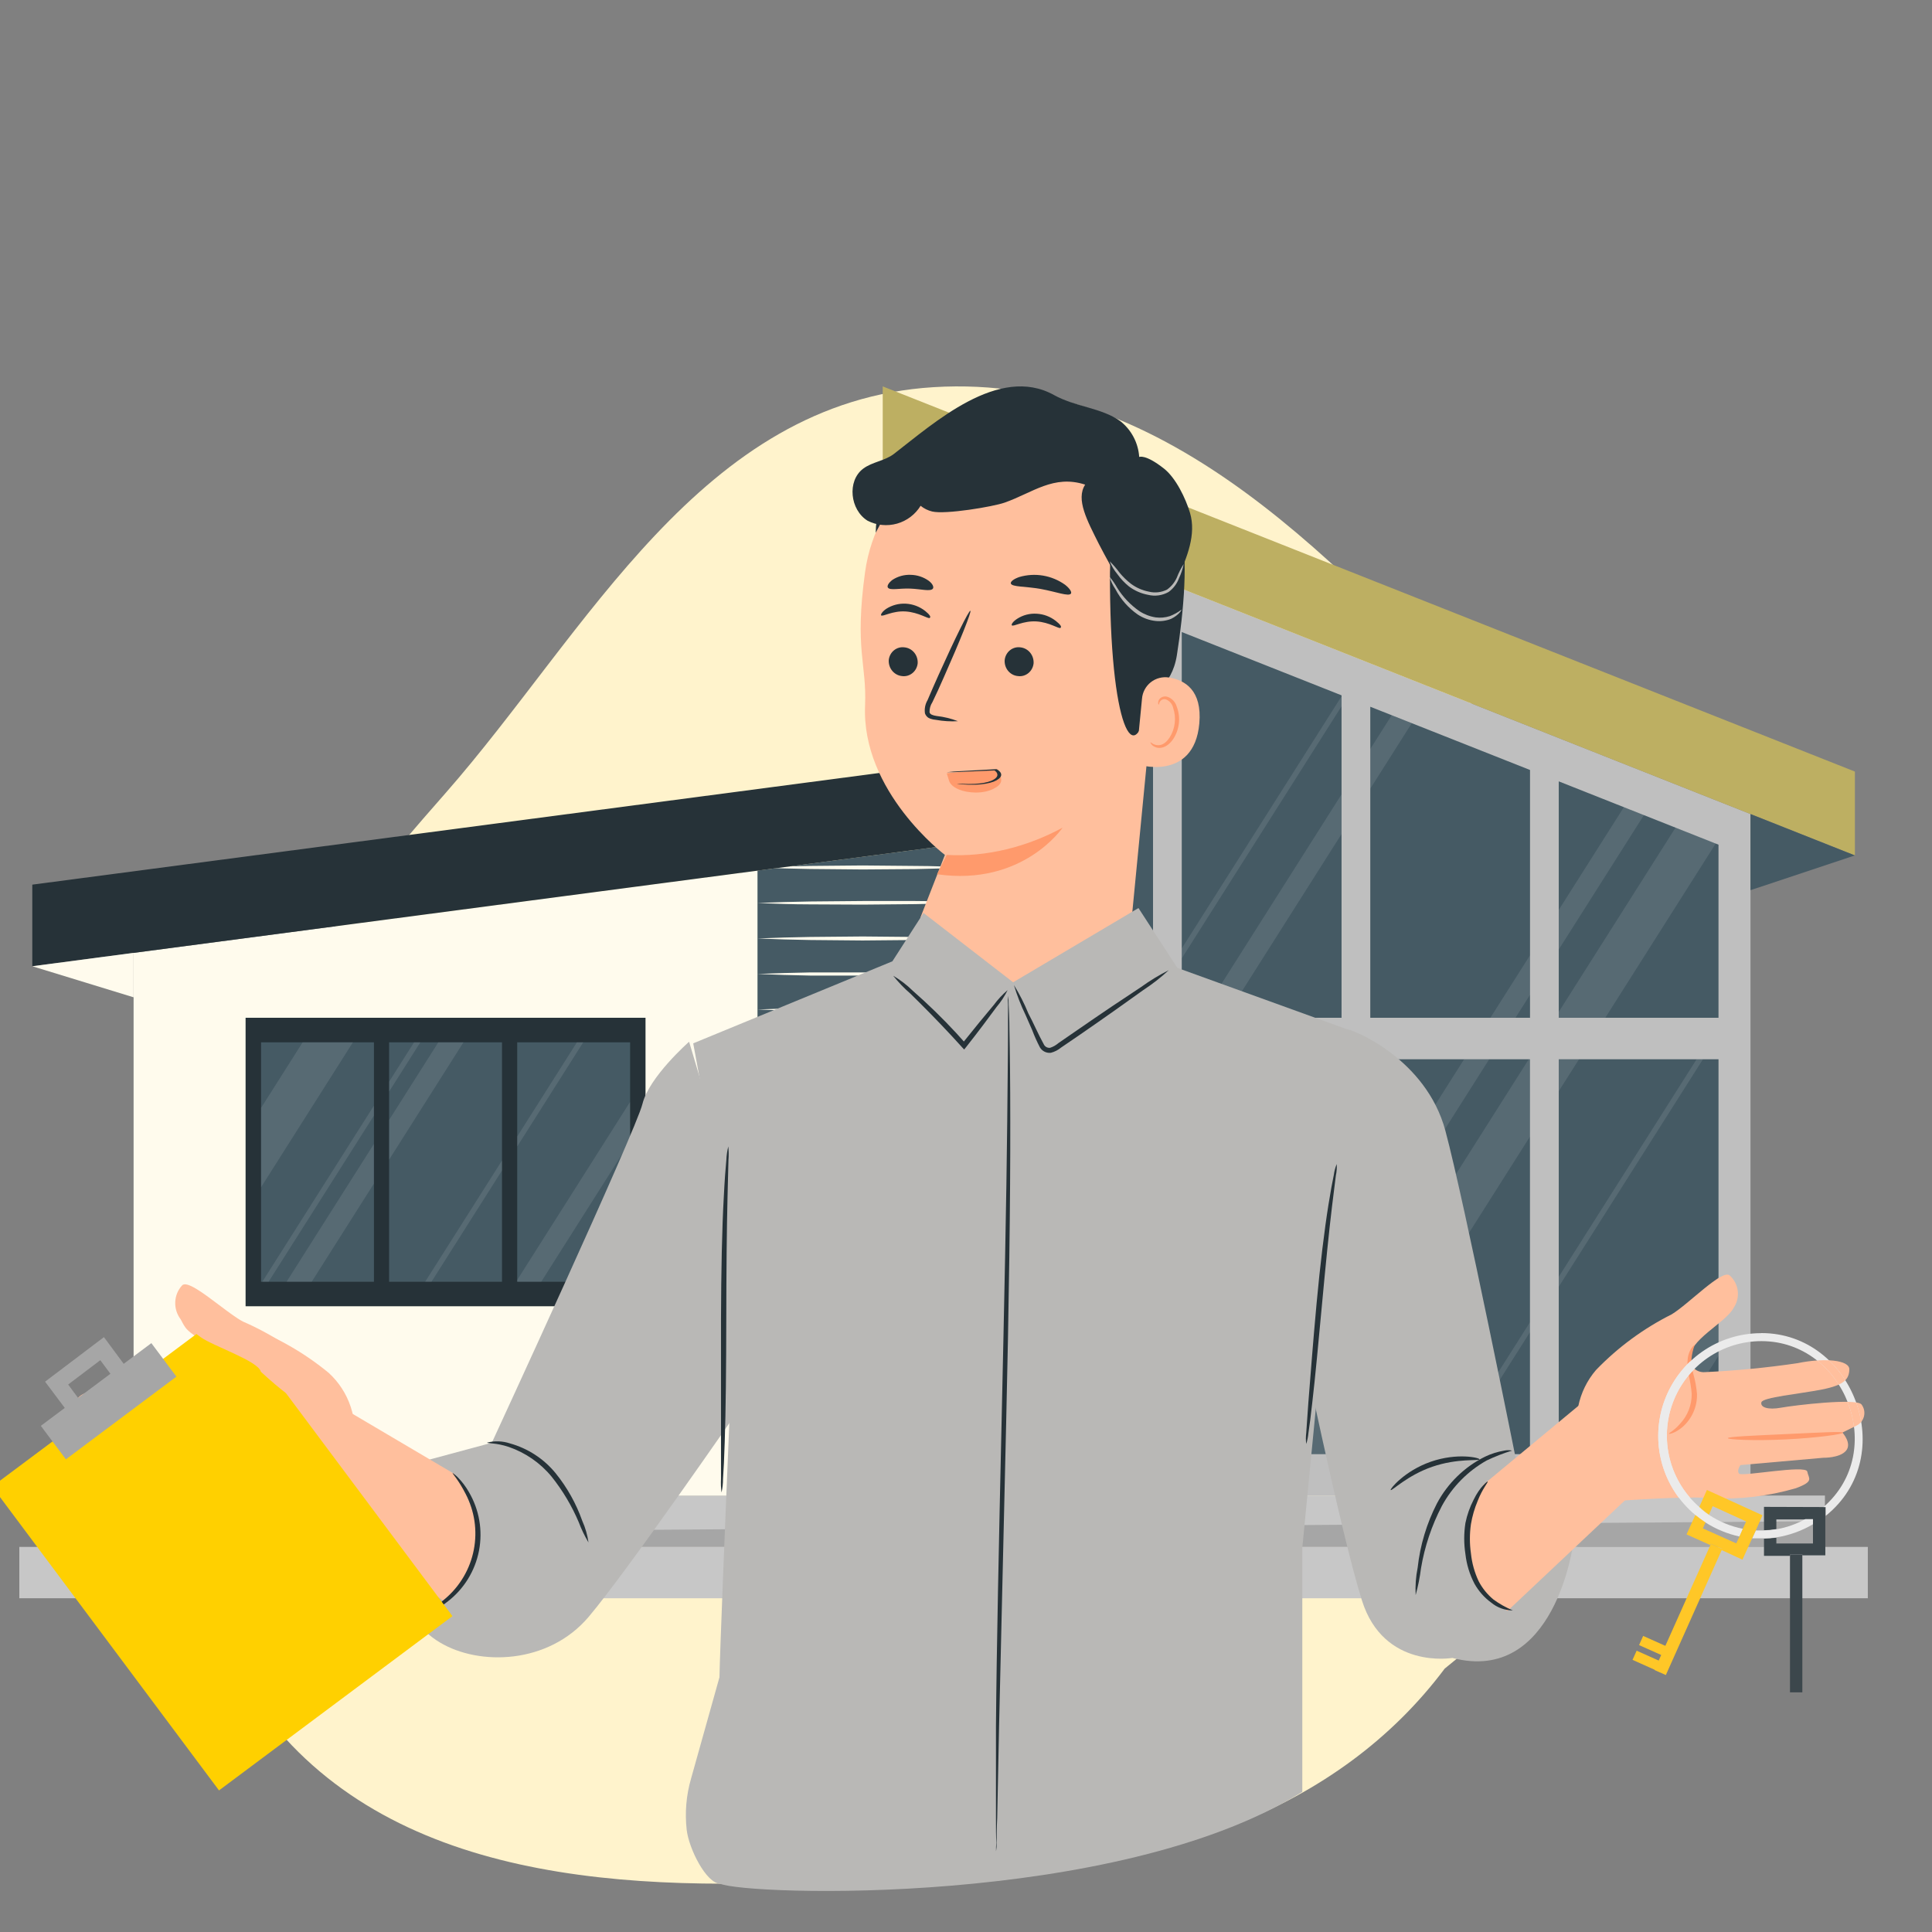 <svg width="200" height="200" viewBox="0 0 200 200" fill="none" xmlns="http://www.w3.org/2000/svg">
<rect x="0" y="0" width="200" height="200" fill="#808080" stroke="none"/>
<g clip-path="url(#clip0_682_26248)">
<path fill-rule="evenodd" clip-rule="evenodd" d="M96.649 40.079C72.516 41.562 60.809 65.397 46.057 82.175C34.101 95.774 23.039 109.409 20.714 126.445C18.029 146.122 16.442 168.605 32.337 182.721C48.283 196.882 74.036 195.809 96.649 193.883C119.863 194.322 138.62 187.342 149.552 172.737C165.068 160.174 178.921 144.922 179.935 126.445C180.989 107.244 169.055 90.175 154.888 75.484C139.04 59.05 121.162 38.571 96.649 40.079Z" fill="#FFF3CC"/>
<path d="M91.379 48.68L93.943 79.631L100.181 78.809V52.16L91.379 48.68Z" fill="#455A64"/>
<path d="M78.417 90.125V154.819H13.83V98.64L78.417 90.125Z" fill="#FFFBED"/>
<path d="M100.181 87.258V154.818H78.417V90.124L100.181 87.258Z" fill="#455A64"/>
<path d="M78.417 89.799C80.233 89.725 82.044 89.667 83.861 89.642L89.299 89.592L94.743 89.642C96.554 89.642 98.37 89.725 100.181 89.799C98.37 89.882 96.554 89.932 94.743 89.966L89.299 90.007L83.861 89.957C82.044 89.932 80.233 89.874 78.417 89.799Z" fill="#FFFBED"/>
<path d="M78.417 93.479C80.233 93.404 82.044 93.346 83.861 93.321L89.299 93.272H94.743C96.554 93.272 98.37 93.355 100.181 93.438C98.37 93.512 96.554 93.57 94.743 93.596L89.299 93.645L83.861 93.62C82.044 93.62 80.233 93.554 78.417 93.479Z" fill="#FFFBED"/>
<path d="M78.417 97.151C80.233 97.076 82.044 97.018 83.861 96.993L89.299 96.943L94.743 96.993C96.554 96.993 98.37 97.076 100.181 97.151C98.37 97.226 96.554 97.284 94.743 97.309L89.299 97.359L83.861 97.309C82.044 97.284 80.233 97.226 78.417 97.151Z" fill="#FFFBED"/>
<path d="M78.417 100.824C80.233 100.749 82.044 100.699 83.861 100.666H89.299H94.743C96.554 100.666 98.37 100.749 100.181 100.824C98.37 100.907 96.554 100.957 94.743 100.99H89.299H83.861C82.044 100.957 80.233 100.907 78.417 100.824Z" fill="#FFFBED"/>
<path d="M78.417 104.503C80.233 104.428 82.044 104.37 83.861 104.345L89.299 104.295L94.743 104.345C96.554 104.345 98.37 104.428 100.181 104.503C98.37 104.577 96.554 104.635 94.743 104.66L89.299 104.71L83.861 104.66C82.044 104.635 80.233 104.577 78.417 104.503Z" fill="#FFFBED"/>
<path d="M78.417 108.174C80.233 108.1 82.044 108.042 83.861 108.017L89.299 107.967L94.743 108.017C96.554 108.017 98.37 108.1 100.181 108.174C98.37 108.258 96.554 108.307 94.743 108.332L89.299 108.382L83.861 108.332C82.044 108.307 80.233 108.249 78.417 108.174Z" fill="#FFFBED"/>
<path d="M78.417 111.897C80.233 111.814 82.044 111.764 83.861 111.739L89.299 111.689L94.743 111.731C96.554 111.731 98.37 111.814 100.181 111.897C98.37 111.972 96.554 112.03 94.743 112.055L89.299 112.105L83.861 112.055C82.044 111.98 80.233 111.897 78.417 111.897Z" fill="#FFFBED"/>
<path d="M78.417 115.526C80.233 115.451 82.044 115.393 83.861 115.368L89.299 115.318L94.743 115.368C96.554 115.368 98.37 115.451 100.181 115.526C98.37 115.601 96.554 115.659 94.743 115.684L89.299 115.734L83.861 115.684C82.044 115.659 80.233 115.601 78.417 115.526Z" fill="#FFFBED"/>
<path d="M78.417 119.198C80.233 119.123 82.044 119.073 83.861 119.04L89.299 118.99L94.743 119.04C96.554 119.04 98.37 119.123 100.181 119.198C98.37 119.281 96.554 119.331 94.743 119.364H89.299H83.861C82.044 119.372 80.233 119.281 78.417 119.198Z" fill="#FFFBED"/>
<path d="M78.417 122.878C80.233 122.803 82.044 122.745 83.861 122.72L89.299 122.67L94.743 122.72C96.554 122.72 98.37 122.803 100.181 122.878C98.37 122.952 96.554 123.011 94.743 123.035L89.299 123.085L83.861 123.035C82.044 123.011 80.233 122.952 78.417 122.878Z" fill="#FFFBED"/>
<path d="M78.417 126.549C80.233 126.475 82.044 126.417 83.861 126.392L89.299 126.342L94.743 126.392C96.554 126.392 98.37 126.475 100.181 126.549C98.37 126.624 96.554 126.682 94.743 126.707L89.299 126.757L83.861 126.707C82.044 126.682 80.233 126.624 78.417 126.549Z" fill="#FFFBED"/>
<path d="M78.417 130.229C80.233 130.146 82.044 130.096 83.861 130.063L89.299 130.021L94.743 130.063C96.554 130.063 98.37 130.146 100.181 130.229C98.37 130.304 96.554 130.354 94.743 130.387L89.299 130.437L83.861 130.387C82.044 130.354 80.233 130.304 78.417 130.229Z" fill="#FFFBED"/>
<path d="M78.417 133.901C80.233 133.826 82.044 133.768 83.861 133.743L89.299 133.693L94.743 133.743C96.554 133.743 98.37 133.826 100.181 133.901C98.37 133.976 96.554 134.034 94.743 134.059L89.299 134.109L83.861 134.059C82.044 134.034 80.233 133.976 78.417 133.901Z" fill="#FFFBED"/>
<path d="M78.417 137.573C80.233 137.498 82.044 137.448 83.861 137.415L89.299 137.365L94.743 137.415C96.554 137.415 98.37 137.498 100.181 137.573C98.37 137.656 96.554 137.706 94.743 137.739L89.299 137.781L83.861 137.739C82.044 137.706 80.233 137.648 78.417 137.573Z" fill="#FFFBED"/>
<path d="M78.417 141.253C80.233 141.178 82.044 141.12 83.861 141.095L89.299 141.045L94.743 141.095C96.554 141.095 98.37 141.178 100.181 141.253C98.37 141.327 96.554 141.386 94.743 141.41L89.299 141.46L83.861 141.41C82.044 141.386 80.233 141.327 78.417 141.253Z" fill="#FFFBED"/>
<path d="M78.417 144.924C80.233 144.85 82.044 144.792 83.861 144.767L89.299 144.717L94.743 144.767C96.554 144.767 98.37 144.85 100.181 144.924C98.37 144.999 96.554 145.057 94.743 145.082L89.299 145.132L83.861 145.124C82.044 145.057 80.233 144.999 78.417 144.924Z" fill="#FFFBED"/>
<path d="M78.417 148.604C80.233 148.521 82.044 148.471 83.861 148.438L89.299 148.396L94.743 148.438C96.554 148.438 98.37 148.521 100.181 148.604C98.37 148.679 96.554 148.729 94.743 148.762L89.299 148.812L83.861 148.762C82.044 148.729 80.233 148.679 78.417 148.604Z" fill="#FFFBED"/>
<path d="M78.417 152.276C80.233 152.201 82.044 152.143 83.861 152.118L89.299 152.068L94.743 152.118C96.554 152.118 98.37 152.201 100.181 152.276C98.37 152.351 96.554 152.409 94.743 152.434L89.299 152.484L83.861 152.434C82.044 152.409 80.233 152.351 78.417 152.276Z" fill="#FFFBED"/>
<path d="M3.343 100.026V91.578L100.181 78.811V87.259L3.343 100.026Z" fill="#263238"/>
<path d="M13.83 103.241V98.639L3.343 100.026L13.83 103.241Z" fill="#FFFBED"/>
<path d="M66.824 105.359H25.423V135.223H66.824V105.359Z" fill="#263238"/>
<path d="M38.711 107.9H27.023V132.688H38.711V107.9Z" fill="#455A64"/>
<path d="M51.967 107.9H40.279V132.688H51.967V107.9Z" fill="#455A64"/>
<path d="M65.229 107.9H53.541V132.688H65.229V107.9Z" fill="#455A64"/>
<g opacity="0.1">
<path d="M36.531 107.9L27.023 122.903V114.695L31.329 107.9H36.531Z" fill="white"/>
<path d="M65.223 122.91V131.109L64.228 132.679H59.027L65.223 122.91Z" fill="white"/>
<path d="M29.671 132.68L38.705 118.426V122.529L32.272 132.68H29.671Z" fill="white"/>
<path d="M47.977 107.9L40.279 120.045V115.941L45.376 107.9H47.977Z" fill="white"/>
<path d="M65.224 114.072V118.176L56.032 132.68H53.541V132.505L65.224 114.072Z" fill="white"/>
<path d="M44.017 132.68L51.967 120.137V121.167L44.67 132.68H44.017Z" fill="white"/>
<path d="M60.375 107.9L53.541 118.683V117.653L59.722 107.9H60.375Z" fill="white"/>
<path d="M27.16 132.68L38.705 114.463V115.485L27.808 132.68H27.16Z" fill="white"/>
<path d="M43.512 107.9L40.279 113.001V111.979L42.864 107.9H43.512Z" fill="white"/>
</g>
<path d="M96.206 105.359H82.392V154.819H96.206V105.359Z" fill="#263238"/>
<path d="M85.593 132.107H83.029V133.229H85.593V132.107Z" fill="#DBDBDB"/>
<path d="M94.406 107.9H84.192V130.994H94.406V107.9Z" fill="#FFFBED"/>
<path d="M94.227 133.969H84.013V151.895H94.227V133.969Z" fill="#FFFBED"/>
<g opacity="0.1">
<path d="M94.406 108.889V117.096L85.598 130.993H84.192V125.004L94.406 108.889Z" fill="white"/>
<path d="M94.106 133.967L84.013 149.891V145.788L91.505 133.967H94.106Z" fill="white"/>
<path d="M94.406 129.391V130.994H93.39L94.406 129.391Z" fill="white"/>
<path d="M90.189 107.9L84.192 117.362V113.258L87.588 107.9H90.189Z" fill="white"/>
<path d="M94.227 137V138.03L85.44 151.894H84.787L94.227 137Z" fill="white"/>
</g>
<path d="M100.181 154.819V52.162L181.21 84.268V154.819H100.181Z" fill="#BFBFBF"/>
<path d="M192.018 88.554L91.379 48.681V40L192.018 79.873V88.554Z" fill="#BDAF62"/>
<path d="M181.21 84.268V92.151L192.018 88.554L181.21 84.268Z" fill="#455A64"/>
<path d="M119.361 64.248V105.358H102.824V57.693L119.361 64.248Z" fill="#455A64"/>
<path d="M119.355 109.654H102.824V150.533H119.355V109.654Z" fill="#455A64"/>
<path d="M138.877 71.982V105.359H122.335V65.428L138.877 71.982Z" fill="#455A64"/>
<path d="M138.871 109.654H122.335V150.533H138.871V109.654Z" fill="#455A64"/>
<path d="M158.387 79.708V105.36H141.851V73.162L158.387 79.708Z" fill="#455A64"/>
<path d="M158.382 109.654H141.851V150.533H158.382V109.654Z" fill="#455A64"/>
<path d="M177.898 87.441V105.359H161.362V80.887L177.898 87.441Z" fill="#455A64"/>
<path d="M177.899 109.654H161.362V150.533H177.899V109.654Z" fill="#455A64"/>
<g opacity="0.1">
<path d="M110.311 60.658L102.824 72.471V64.264L106.152 59.014L110.311 60.658Z" fill="white"/>
<path d="M177.899 132.148V140.356L171.45 150.532H166.248L177.899 132.148Z" fill="white"/>
<path d="M132.354 150.53L138.872 140.246V148.453L137.556 150.53H132.354Z" fill="white"/>
<path d="M158.382 109.652V117.66L141.851 143.752V135.545L158.256 109.652H158.382Z" fill="white"/>
<path d="M161.362 109.652H163.458L161.362 112.958V109.652Z" fill="white"/>
<path d="M177.614 87.315L166.179 105.357H161.362V104.751L173.455 85.67L177.614 87.315Z" fill="white"/>
<path d="M102.824 139.117L119.361 113.025V117.129L102.824 143.221V139.117Z" fill="white"/>
<path d="M122.335 109.652H124.099L122.335 112.435V109.652Z" fill="white"/>
<path d="M124.22 105.358L138.871 82.24V86.344L126.82 105.358H124.22Z" fill="white"/>
<path d="M146.147 74.863L141.851 81.642V77.538L144.068 74.041L146.147 74.863Z" fill="white"/>
<path d="M119.361 64.246V67.037L102.824 93.129V89.034L118.703 63.98L119.361 64.246Z" fill="white"/>
<path d="M125.652 150.532L138.871 129.682V133.777L128.253 150.532H125.652Z" fill="white"/>
<path d="M154.16 109.652L141.851 129.074V124.979L151.565 109.652H154.16Z" fill="white"/>
<path d="M154.287 105.357L158.383 98.894V102.99L156.882 105.357H154.287Z" fill="white"/>
<path d="M170.181 84.375L161.362 98.289V94.194L168.106 83.553L170.181 84.375Z" fill="white"/>
<path d="M149.728 150.532L158.383 136.875V137.905L150.38 150.532H149.728Z" fill="white"/>
<path d="M176.288 109.652L161.362 133.202V132.172L175.635 109.652H176.288Z" fill="white"/>
<path d="M115.065 109.652H115.717L102.824 129.988V128.974L115.065 109.652Z" fill="white"/>
<path d="M117.787 105.359L119.361 102.875V103.905L118.439 105.359H117.787Z" fill="white"/>
<path d="M138.871 72.09V73.12L122.335 99.212V98.182L138.871 72.09Z" fill="white"/>
</g>
<path d="M193.356 160.135H2V165.451H193.356V160.135Z" fill="#C7C7C7"/>
<path d="M188.917 154.818H6.443V160.135H188.917V154.818Z" fill="#C7C7C7"/>
<path d="M6.443 160.135V158.806L188.917 157.477V160.135H6.443Z" fill="#A6A6A6"/>
<path d="M107.94 44.865L107.07 44.816C102.876 44.576 98.746 45.924 95.5 48.591C92.254 51.258 90.131 55.049 89.554 59.21C88.443 67.26 89.731 68.677 89.554 73C89.143 81.968 97.816 88.5 97.816 88.5L95.293 94.952C95.168 96.382 95.326 97.824 95.758 99.193C96.192 100.562 96.891 101.832 97.816 102.93C98.741 104.029 99.874 104.933 101.151 105.592C102.426 106.251 103.82 106.651 105.251 106.769C108.103 106.998 110.93 106.096 113.123 104.259C115.316 102.422 116.698 99.796 116.972 96.948L120.192 63.694C121.496 54.436 117.23 45.952 107.94 44.865Z" fill="#FFBF9D"/>
<path d="M98 88.501C102.149 88.742 106.371 87.649 110 85.678C110 85.678 105.881 91.783 97 90.501L98 88.501Z" fill="#FF9A6C"/>
<path d="M104.004 68.328C103.975 68.735 104.102 69.137 104.357 69.447C104.613 69.757 104.976 69.951 105.368 69.986C105.559 70.013 105.753 70.001 105.939 69.949C106.125 69.897 106.299 69.808 106.451 69.685C106.603 69.563 106.729 69.41 106.823 69.236C106.917 69.062 106.976 68.87 106.997 68.672C107.021 68.266 106.892 67.867 106.638 67.558C106.384 67.249 106.023 67.054 105.633 67.014C105.442 66.987 105.248 66.999 105.062 67.051C104.876 67.103 104.702 67.192 104.55 67.315C104.398 67.437 104.272 67.59 104.178 67.764C104.084 67.938 104.025 68.13 104.004 68.328Z" fill="#263238"/>
<path d="M91.212 63.701C91.365 63.878 92.371 63.21 93.748 63.298C95.124 63.387 96.098 64.103 96.251 63.967C96.404 63.83 96.187 63.588 95.768 63.242C95.196 62.793 94.499 62.532 93.772 62.493C93.057 62.454 92.347 62.64 91.743 63.025C91.317 63.323 91.156 63.612 91.212 63.701Z" fill="#263238"/>
<path d="M92.003 68.328C91.979 68.734 92.108 69.133 92.362 69.442C92.617 69.751 92.977 69.946 93.367 69.986C93.558 70.013 93.752 70.001 93.938 69.949C94.124 69.897 94.298 69.808 94.45 69.685C94.602 69.563 94.729 69.41 94.823 69.236C94.916 69.062 94.976 68.87 94.997 68.672C95.023 68.266 94.895 67.865 94.64 67.556C94.385 67.246 94.024 67.052 93.632 67.014C93.442 66.987 93.247 66.999 93.061 67.051C92.875 67.103 92.701 67.192 92.549 67.315C92.397 67.437 92.271 67.59 92.177 67.764C92.083 67.938 92.024 68.13 92.003 68.328Z" fill="#263238"/>
<path d="M104.744 64.732C104.889 64.909 105.903 64.249 107.28 64.329C108.656 64.41 109.622 65.134 109.783 64.997C109.944 64.86 109.719 64.619 109.292 64.273C108.724 63.828 108.033 63.569 107.312 63.532C106.596 63.486 105.885 63.673 105.283 64.064C104.833 64.361 104.672 64.651 104.744 64.732Z" fill="#263238"/>
<path d="M99.165 74.657C98.454 74.382 97.71 74.201 96.951 74.117C96.597 74.061 96.275 73.972 96.227 73.731C96.215 73.366 96.316 73.006 96.517 72.701C96.903 71.895 97.322 71.002 97.716 70.084C99.374 66.357 100.598 63.29 100.453 63.226C100.308 63.161 98.843 66.124 97.169 69.851C96.766 70.769 96.364 71.646 96.018 72.483C95.775 72.896 95.682 73.379 95.752 73.852C95.796 73.98 95.868 74.096 95.965 74.191C96.061 74.286 96.179 74.357 96.307 74.399C96.497 74.465 96.695 74.506 96.895 74.52C97.644 74.655 98.406 74.701 99.165 74.657Z" fill="#263238"/>
<path d="M104.641 60.401C104.761 60.779 106.146 60.682 107.748 60.972C109.35 61.262 110.63 61.777 110.863 61.447C110.968 61.294 110.759 60.932 110.26 60.537C109.582 60.052 108.803 59.727 107.982 59.587C107.16 59.448 106.318 59.497 105.518 59.732C104.914 59.942 104.592 60.215 104.641 60.401Z" fill="#263238"/>
<path d="M91.914 60.827C92.131 61.149 93.097 60.883 94.24 60.932C95.383 60.98 96.333 61.262 96.575 60.932C96.679 60.779 96.575 60.457 96.148 60.127C95.603 59.736 94.951 59.52 94.28 59.507C93.608 59.478 92.944 59.661 92.381 60.03C91.962 60.352 91.809 60.666 91.914 60.827Z" fill="#263238"/>
<path d="M90.656 55.153C90.656 55.153 93.337 49.678 96.122 48.519C99.487 47.127 100.687 50.805 103.858 50.129C107.03 49.453 110.242 48.101 113.293 50.693C116.626 53.534 114.903 55.297 114.903 59.282C114.855 75.439 117.535 80.164 118.807 72.629C118.944 71.824 121.295 71.269 121.834 67.799C122.543 63.275 123.034 57.753 122.204 54.46C121.504 51.691 120.063 49.719 117.374 47.481C113.164 43.955 107.135 43.536 103.005 43.713C98.875 43.891 90.68 48.101 90.656 55.153Z" fill="#263238"/>
<path d="M118.22 72.324C118.247 71.993 118.342 71.671 118.499 71.379C118.655 71.086 118.871 70.829 119.131 70.624C119.392 70.418 119.692 70.269 120.013 70.185C120.334 70.1 120.669 70.083 120.997 70.134C122.655 70.392 124.458 71.446 124.153 74.892C123.605 81.002 117.584 79.19 117.584 79.013C117.584 78.836 117.97 74.883 118.22 72.324Z" fill="#FFBF9D"/>
<path d="M119.105 76.83C119.105 76.83 119.202 76.919 119.379 77.015C119.626 77.147 119.914 77.179 120.184 77.104C120.844 76.927 121.48 75.945 121.609 74.85C121.673 74.327 121.617 73.796 121.448 73.296C121.408 73.101 121.321 72.919 121.195 72.764C121.068 72.61 120.907 72.489 120.723 72.411C120.604 72.369 120.474 72.369 120.356 72.411C120.237 72.454 120.136 72.536 120.071 72.644C119.967 72.805 119.999 72.934 119.967 72.942C119.934 72.95 119.846 72.829 119.918 72.58C119.964 72.43 120.061 72.302 120.192 72.218C120.372 72.105 120.589 72.067 120.796 72.113C121.041 72.186 121.264 72.32 121.443 72.504C121.621 72.687 121.751 72.912 121.818 73.159C122.031 73.713 122.106 74.31 122.035 74.898C121.882 76.13 121.15 77.225 120.248 77.402C120.08 77.435 119.907 77.43 119.741 77.387C119.575 77.344 119.421 77.263 119.29 77.152C119.105 76.983 119.081 76.846 119.105 76.83Z" fill="#FF9A6C"/>
<path d="M89.352 48.519C90.294 47.811 91.59 47.714 92.524 46.998C96.683 43.804 103.387 37.709 109.111 40.896C111.289 42.108 114.038 42.212 115.982 43.601C116.547 44.047 117.013 44.608 117.348 45.246C117.684 45.883 117.882 46.584 117.93 47.304C117.93 47.304 118.566 46.982 120.498 48.511C121.73 49.485 122.736 51.586 123.187 53.084C123.855 55.329 122.881 57.696 121.923 59.829C121.408 60.981 120.764 62.244 119.564 62.655C118.107 63.146 116.497 62.003 115.926 60.57C115.354 59.137 114.452 57.696 113.76 56.32C112.553 53.905 111.345 51.699 112.335 50.169C109.07 49.109 106.906 51.006 104.003 52.029C102.783 52.459 97.858 53.276 96.499 52.951C96.061 52.846 95.651 52.644 95.301 52.359C94.748 53.26 93.876 53.919 92.859 54.206C91.841 54.492 90.753 54.385 89.811 53.905C87.992 52.778 87.67 49.791 89.352 48.519Z" fill="#263238"/>
<path d="M122.535 58.388C122.252 58.829 122.015 59.299 121.826 59.788C121.606 60.283 121.258 60.71 120.82 61.028C120.234 61.328 119.559 61.405 118.92 61.245C118.256 61.116 117.629 60.841 117.085 60.44C116.646 60.099 116.246 59.711 115.893 59.281C115.585 58.86 115.243 58.464 114.871 58.098C115.067 58.585 115.339 59.039 115.676 59.442C116.013 59.916 116.414 60.341 116.867 60.706C117.449 61.145 118.124 61.442 118.84 61.575C119.565 61.755 120.332 61.648 120.981 61.277C121.466 60.922 121.835 60.432 122.044 59.869C122.268 59.397 122.433 58.9 122.535 58.388Z" fill="#B9B8B6"/>
<path d="M122.301 63.115C121.933 63.394 121.526 63.619 121.094 63.783C120.623 63.932 120.126 63.976 119.636 63.912C119.036 63.82 118.462 63.601 117.954 63.268C117.031 62.627 116.248 61.805 115.652 60.853C115.424 60.439 115.154 60.051 114.847 59.693C114.988 60.154 115.197 60.591 115.467 60.989C116.014 62.038 116.806 62.938 117.777 63.614C118.33 63.98 118.962 64.209 119.62 64.282C120.167 64.342 120.72 64.267 121.23 64.064C122.051 63.67 122.341 63.123 122.301 63.115Z" fill="#B9B8B6"/>
<path d="M103.297 79.629C103.503 79.966 103.618 80.316 103.638 80.67C103.663 80.837 103.617 81.005 103.503 81.162C103.389 81.319 103.211 81.462 102.98 81.58C102.74 81.726 102.441 81.843 102.104 81.923C101.766 82.003 101.398 82.045 101.027 82.044C100.356 82.043 99.707 81.92 99.198 81.696C98.689 81.473 98.352 81.164 98.248 80.824L98.01 80.056C99.399 79.853 103.194 79.682 103.297 79.629Z" fill="#FF9A6C"/>
<path d="M99.052 81.125C99.052 81.125 99.247 81.125 99.569 81.141C100.021 81.163 100.482 81.163 100.934 81.141C101.587 81.109 102.177 81.001 102.587 80.838C103.075 80.635 103.307 80.382 103.239 80.129C103.22 79.986 103.101 79.846 102.892 79.719L103.095 79.749C101.646 79.818 100.374 79.873 99.476 79.905C98.993 79.934 98.501 79.945 98.01 79.94C98.468 79.884 98.946 79.847 99.434 79.828C100.332 79.775 101.586 79.703 103.036 79.629H103.171L103.231 79.666C103.556 79.864 103.694 80.086 103.629 80.307C103.565 80.529 103.3 80.74 102.866 80.915C102.39 81.095 101.709 81.21 100.968 81.234C100.486 81.247 100.001 81.233 99.535 81.192C99.361 81.181 99.196 81.158 99.052 81.125Z" fill="#263238"/>
<path d="M139.512 106.576C140.043 106.576 147.626 109.603 149.623 117.041C151.619 124.479 157.069 151.769 157.069 151.769L162.857 159.787C162.857 159.787 160.981 174.414 150.347 171.628C150.347 171.628 143.247 172.868 140.985 165.671C138.723 158.475 134.336 137.005 134.336 137.005L139.512 106.576Z" fill="#B9B8B6"/>
<path d="M117.853 94L121.88 100.196L140 106.752L134.814 160.234V185.5C115.5 197.5 77.279 196.215 74.541 195C73.115 194.959 71.32 191.408 71.086 189.425C70.885 187.645 71.038 185.841 71.537 184.123L74.541 173.403C74.098 180.074 76.063 133.607 76.152 131.911L71.762 108.006L92.379 99.515L95.601 94.508L104.879 101.687L117.853 94Z" fill="#B9B8B6"/>
<path d="M71.336 107.84C71.336 107.84 67.191 111.478 66.506 114.28C65.822 117.081 50.913 149.354 50.913 149.354L43.507 151.35L41.527 155.456C40.37 157.81 40.059 160.49 40.645 163.047C41.232 165.603 42.68 167.88 44.747 169.495C45.005 169.69 45.273 169.871 45.552 170.034C49.577 172.449 56.742 172.321 60.936 167.378C64.904 162.693 76.52 145.852 76.52 145.852V125.244L71.336 107.84Z" fill="#B9B8B6"/>
<path d="M47.05 152.59L36.399 146.303L31.263 152.59L32.326 155.633L46.059 165.848C47.764 164.457 48.908 162.495 49.279 160.326C49.883 156.486 47.05 152.59 47.05 152.59Z" fill="#FFBF9D"/>
<path d="M50.431 149.337C50.431 149.442 51.34 149.337 52.676 149.788C54.403 150.385 55.932 151.446 57.096 152.855C58.246 154.295 59.194 155.885 59.913 157.581C60.185 158.307 60.522 159.008 60.92 159.674C60.812 158.901 60.596 158.147 60.276 157.436C59.643 155.646 58.709 153.977 57.514 152.501C56.293 151.009 54.639 149.932 52.781 149.418C52.021 149.167 51.206 149.139 50.431 149.337Z" fill="#263238"/>
<path d="M36.576 149.789C36.842 148.399 36.747 146.964 36.3 145.621C35.853 144.277 35.07 143.071 34.025 142.117C31.51 140.049 28.666 138.416 25.612 137.287C23.745 136.482 19.856 133.206 19.172 133.995C18.488 134.784 18.182 135.959 19.172 137.392C20.162 138.825 25.789 140.958 25 142.769C24.678 143.502 22.907 143.639 22.907 143.639C19.693 143.865 16.469 143.929 13.247 143.832C10.398 143.582 7.838 144.13 7.991 145.112C8.144 146.094 8.675 146.633 11.034 146.834C13.392 147.036 17.232 146.883 17.474 147.422C17.715 147.961 16.878 148.308 15.501 148.227C14.125 148.147 7.637 148.122 7.194 148.863C7.086 149.051 7.021 149.261 7.004 149.477C6.987 149.692 7.019 149.91 7.096 150.112C7.173 150.314 7.294 150.497 7.45 150.648C7.606 150.798 7.793 150.911 7.999 150.98L9.52 151.52C9.52 151.52 8.635 152.751 9.375 153.435C10.116 154.12 11.79 153.878 11.79 153.878L20.396 153.637C20.396 153.637 20.887 154.152 20.645 154.506C20.404 154.86 13.658 154.369 13.61 155.11C13.561 155.85 12.974 156.189 14.986 156.72C17.934 157.211 20.942 157.211 23.89 156.72C25.709 156.221 33.332 155.915 33.332 155.915L36.576 149.789Z" fill="#FFBF9D"/>
<path d="M153.535 153.709L163.493 145.449L169.208 151.889L168.508 155.037L156.063 166.758C154.218 165.7 152.826 164.001 152.15 161.984C150.911 158.434 153.535 153.709 153.535 153.709Z" fill="#FFBF9D"/>
<path d="M163.606 149.747C163.178 148.399 163.101 146.964 163.382 145.578C163.664 144.192 164.295 142.9 165.216 141.826C167.481 139.475 170.13 137.526 173.048 136.062C174.803 135.008 178.281 131.337 179.062 132.037C179.525 132.455 179.82 133.026 179.893 133.646C179.965 134.265 179.81 134.889 179.456 135.402C178.651 136.94 174.771 138.727 174.908 140.699C174.922 140.89 174.974 141.076 175.06 141.247C175.146 141.418 175.265 141.57 175.41 141.695C175.555 141.82 175.724 141.915 175.905 141.975C176.087 142.034 176.279 142.058 176.47 142.044C179.682 141.896 182.884 141.587 186.065 141.118C188.875 140.538 191.475 140.78 191.443 141.77C191.411 142.76 190.936 143.38 188.617 143.839C186.299 144.298 182.467 144.644 182.338 145.167C182.209 145.69 183.022 145.972 184.383 145.722C185.743 145.473 192.183 144.708 192.707 145.392C192.836 145.564 192.926 145.763 192.97 145.974C193.013 146.185 193.01 146.403 192.959 146.613C192.908 146.822 192.811 147.018 192.676 147.185C192.54 147.353 192.369 147.488 192.175 147.582L190.726 148.298C190.726 148.298 191.749 149.417 191.097 150.182C190.445 150.947 188.754 150.907 188.754 150.907L180.173 151.663C180.173 151.663 179.746 152.235 180.036 152.557C180.326 152.879 186.951 151.607 187.088 152.34C187.225 153.072 187.852 153.338 185.904 154.062C183.03 154.895 180.038 155.246 177.049 155.101C175.182 154.819 167.566 155.366 167.566 155.366L163.606 149.747Z" fill="#FFBF9D"/>
<path d="M92.46 101.006C92.998 101.678 93.596 102.301 94.247 102.865C95.382 103.976 96.936 105.53 98.578 107.301C98.924 107.679 99.27 108.05 99.592 108.412L99.809 108.645L100.011 108.396C101.283 106.786 102.385 105.305 103.158 104.25C103.612 103.714 103.999 103.125 104.309 102.495C103.775 102.952 103.294 103.468 102.876 104.033C102.031 105.031 100.872 106.448 99.584 108.058H99.995L98.988 106.939C97.574 105.41 96.08 103.956 94.513 102.584C93.895 101.976 93.206 101.446 92.46 101.006Z" fill="#263238"/>
<path d="M138.377 120.502C138.229 120.857 138.129 121.231 138.079 121.613C137.926 122.337 137.733 123.392 137.524 124.696C137.105 127.304 136.662 130.927 136.292 134.936C135.922 138.945 135.648 142.583 135.439 145.216C135.358 146.439 135.278 147.478 135.221 148.331C135.171 148.713 135.171 149.1 135.221 149.482C135.336 149.115 135.412 148.738 135.447 148.355C135.559 147.622 135.696 146.56 135.841 145.248C136.147 142.631 136.485 139.001 136.856 134.992C137.226 130.983 137.588 127.369 137.902 124.793C138.055 123.577 138.184 122.539 138.288 121.693C138.372 121.302 138.401 120.901 138.377 120.502Z" fill="#263238"/>
<path d="M75.394 118.676C75.279 119.132 75.211 119.599 75.192 120.068C75.104 120.978 75.007 122.282 74.927 123.908C74.742 127.128 74.653 131.636 74.637 136.579V153.09C74.611 153.56 74.63 154.032 74.693 154.498C74.798 154.039 74.849 153.569 74.846 153.098C74.911 152.188 74.975 150.876 75.023 149.258C75.136 146.038 75.176 141.53 75.184 136.587C75.192 131.644 75.233 127.161 75.313 123.924C75.353 122.387 75.386 121.099 75.41 120.085C75.448 119.615 75.442 119.144 75.394 118.676Z" fill="#263238"/>
<path d="M146.548 165.123C146.8 164.209 146.985 163.279 147.103 162.338C147.48 160.092 148.208 157.918 149.261 155.898C150.334 153.917 151.948 152.282 153.914 151.181C154.759 150.777 155.633 150.438 156.53 150.166C156.265 150.109 155.99 150.109 155.725 150.166C155.027 150.283 154.35 150.497 153.712 150.802C151.597 151.857 149.864 153.546 148.753 155.632C147.688 157.706 147.012 159.957 146.757 162.274C146.568 163.211 146.497 164.168 146.548 165.123Z" fill="#263238"/>
<path d="M143.964 154.248C144.076 154.377 145.678 152.727 148.286 151.833C150.895 150.94 153.116 151.246 153.165 151.077C153.213 150.908 150.854 150.36 148.109 151.318C145.364 152.276 143.843 154.184 143.964 154.248Z" fill="#263238"/>
<path d="M103.11 191.656C103.159 191.358 103.18 191.057 103.174 190.755C103.174 190.119 103.174 189.258 103.231 188.179C103.279 185.885 103.343 182.657 103.424 178.688C103.609 170.638 103.867 159.585 104.156 147.381C104.446 135.177 104.599 124.076 104.583 116.059C104.583 112.034 104.543 108.814 104.495 106.56C104.495 105.481 104.438 104.62 104.414 103.984C104.421 103.682 104.399 103.38 104.35 103.082C104.327 103.382 104.327 103.684 104.35 103.984C104.35 104.62 104.35 105.481 104.35 106.56C104.35 108.854 104.301 112.09 104.269 116.051C104.189 124.101 103.955 135.137 103.681 147.365C103.408 159.593 103.166 170.662 103.102 178.68C103.102 182.705 103.102 185.925 103.102 188.179C103.102 189.258 103.102 190.119 103.142 190.755C103.111 191.054 103.1 191.356 103.11 191.656Z" fill="#263238"/>
<path d="M154.002 153.37C154.002 153.305 153.197 153.909 152.553 155.246C152.158 156.007 151.871 156.82 151.7 157.661C151.534 158.728 151.534 159.814 151.7 160.881C151.82 161.949 152.137 162.986 152.634 163.94C153.064 164.713 153.657 165.383 154.372 165.904C155.001 166.426 155.793 166.71 156.61 166.709C155.903 166.416 155.233 166.041 154.614 165.59C153.979 165.069 153.456 164.426 153.076 163.698C152.646 162.788 152.373 161.81 152.271 160.808C152.127 159.804 152.127 158.785 152.271 157.781C152.41 156.952 152.645 156.141 152.972 155.366C153.471 154.086 154.083 153.418 154.002 153.37Z" fill="#263238"/>
<path d="M44.063 166.967C44.063 166.967 44.321 166.967 44.731 166.765C45.307 166.511 45.849 166.184 46.341 165.791C48.028 164.492 49.182 162.621 49.585 160.531C49.988 158.44 49.613 156.274 48.531 154.441C48.215 153.89 47.831 153.381 47.388 152.927C47.074 152.621 46.872 152.476 46.848 152.501C46.824 152.525 47.492 153.249 48.193 154.626C49.129 156.407 49.431 158.453 49.049 160.428C48.667 162.404 47.624 164.19 46.092 165.493C44.94 166.508 44.023 166.878 44.063 166.967Z" fill="#263238"/>
<path d="M23.592 140.41C23.527 140.475 23.994 140.917 24.582 141.698C24.92 142.145 25.154 142.662 25.266 143.212C25.395 143.831 25.379 144.556 25.491 145.353C25.587 146.037 25.818 146.695 26.171 147.29C26.523 147.884 26.99 148.402 27.544 148.814C27.968 149.196 28.505 149.428 29.074 149.474C29.114 149.386 28.518 149.161 27.786 148.508C26.843 147.673 26.222 146.534 26.031 145.288C25.978 144.56 25.887 143.834 25.757 143.115C25.603 142.515 25.305 141.963 24.888 141.505C24.55 141.042 24.105 140.666 23.592 140.41Z" fill="#FF9A6C"/>
<path d="M178.861 148.879C178.861 149.024 181.541 149.169 184.85 149.008C188.158 148.847 190.815 148.46 190.799 148.307C190.783 148.155 188.118 148.307 184.826 148.46C181.533 148.613 178.861 148.718 178.861 148.879Z" fill="#FF9A6C"/>
<path d="M172.767 148.42C172.767 148.477 173.403 148.372 174.159 147.736C174.65 147.31 175.039 146.781 175.301 146.187C175.563 145.592 175.69 144.948 175.673 144.299C175.615 143.612 175.491 142.933 175.303 142.27C175.162 141.745 175.094 141.203 175.101 140.66C175.148 140.175 175.259 139.699 175.431 139.243C175.431 139.187 174.844 139.613 174.715 140.628C174.65 141.198 174.683 141.775 174.811 142.334C174.963 142.973 175.068 143.621 175.125 144.274C175.143 145.442 174.7 146.569 173.894 147.414C173.274 148.138 172.727 148.34 172.767 148.42Z" fill="#FF9A6C"/>
<path d="M22.094 150.328C22.094 150.175 19.22 150.288 15.711 150.578C12.201 150.867 9.359 151.238 9.367 151.383C9.375 151.528 12.241 151.423 15.751 151.125C19.261 150.827 22.102 150.473 22.094 150.328Z" fill="#FF9A6C"/>
<path d="M104.961 101.971C105.283 103.043 105.689 104.087 106.177 105.095C106.394 105.578 106.62 106.101 106.853 106.64C107.084 107.255 107.353 107.854 107.658 108.435C107.774 108.626 107.943 108.78 108.145 108.877C108.346 108.974 108.571 109.011 108.793 108.983C109.183 108.88 109.546 108.693 109.856 108.435L111.756 107.139C114.348 105.352 116.674 103.702 118.349 102.494C119.285 101.882 120.168 101.193 120.989 100.434C119.992 100.936 119.036 101.518 118.131 102.172C116.401 103.307 114.034 104.893 111.442 106.688L109.55 107.993C109.303 108.206 109.016 108.368 108.705 108.468C108.578 108.483 108.449 108.459 108.336 108.401C108.222 108.342 108.129 108.25 108.069 108.137C107.457 107.027 106.95 105.827 106.459 104.917C106.042 103.895 105.542 102.91 104.961 101.971Z" fill="#263238"/>
<path d="M185.298 160.921V161.061H186.578V160.921H185.298ZM182.608 159.281C183.036 159.272 183.463 159.239 183.888 159.181V158.311C183.464 158.381 183.037 158.421 182.608 158.431V159.281Z" fill="#C7C7C7"/>
<path d="M188.958 156.01V161.01H186.578V160.92H185.298V161.06H182.608V159.28C183.036 159.272 183.463 159.239 183.888 159.18V159.78H187.678V157.29H183.888V158.29C183.464 158.36 183.037 158.4 182.608 158.41V155.99L188.958 156.01Z" fill="#3C474C"/>
<path d="M186.578 160.92H185.298V175.19H186.578V160.92Z" fill="#3C474C"/>
<path d="M177.108 159.84L177.048 159.97L178.228 160.49L178.278 160.37L177.108 159.84ZM175.508 156.84C175.838 157.11 176.198 157.37 176.558 157.61L176.918 156.82C176.561 156.579 176.227 156.308 175.918 156.01L175.508 156.84Z" fill="#FFC727"/>
<path d="M178.278 160.37L178.218 160.49L172.448 173.4L171.278 172.88V172.87L171.698 171.93L171.958 171.34L172.388 170.4L177.048 159.97L177.108 159.84L178.278 160.37Z" fill="#FFC727"/>
<path d="M172.318 172.173L169.425 170.879L169 171.828L171.894 173.123L172.318 172.173Z" fill="#FFC727"/>
<path d="M172.994 170.644L170.1 169.35L169.675 170.299L172.569 171.593L172.994 170.644Z" fill="#FFC727"/>
<path d="M182.298 138.01C180.109 138.01 177.974 138.686 176.183 139.944C174.392 141.202 173.033 142.982 172.291 145.041C171.548 147.1 171.459 149.337 172.034 151.449C172.61 153.56 173.823 155.443 175.508 156.84C175.838 157.11 176.198 157.37 176.558 157.61C177.636 158.298 178.828 158.789 180.078 159.06L180.428 158.26C179.174 158.015 177.982 157.526 176.918 156.82C176.561 156.579 176.227 156.308 175.918 156.01C174.413 154.701 173.344 152.964 172.853 151.031C172.363 149.098 172.474 147.061 173.173 145.193C173.872 143.326 175.124 141.716 176.763 140.579C178.402 139.442 180.348 138.833 182.342 138.833C190.943 138.833 195.496 150.157 188.768 156.01H188.997V156.92C196.714 150.727 191.862 137.994 182.338 138L182.298 138.01ZM183.888 158.31C183.464 158.38 183.036 158.42 182.608 158.43H181.758L181.378 159.25C181.688 159.25 181.988 159.25 182.298 159.25H182.608C183.036 159.242 183.463 159.209 183.888 159.15C185.225 158.939 186.511 158.478 187.678 157.79V157.26H186.878C185.948 157.777 184.937 158.132 183.888 158.31Z" fill="#EBEBEB"/>
<path d="M174.933 155.023C174.573 155.026 174.19 155.033 173.795 155.044C172.99 153.974 172.391 152.755 172.034 151.449C171.459 149.338 171.548 147.1 172.291 145.041C172.852 143.485 173.765 142.089 174.95 140.956C174.976 141.057 175.013 141.155 175.06 141.248C175.146 141.419 175.265 141.571 175.41 141.696C175.413 141.698 175.416 141.7 175.418 141.703C174.434 142.688 173.666 143.877 173.173 145.194C172.474 147.062 172.363 149.098 172.853 151.031C173.229 152.511 173.944 153.877 174.933 155.023Z" fill="#EBEBEB"/>
<path d="M192.672 147.191C192.537 147.357 192.367 147.49 192.175 147.583L191.927 147.706C191.817 146.82 191.591 145.948 191.261 145.118C191.607 145.125 191.91 145.145 192.15 145.183C192.384 145.835 192.559 146.508 192.672 147.191Z" fill="#FFBF9D"/>
<path d="M189.336 140.819C189.98 141.435 190.545 142.13 191.023 142.881C190.861 143.046 190.642 143.195 190.347 143.332C189.743 142.385 188.988 141.535 188.105 140.836C188.543 140.807 188.958 140.801 189.336 140.819Z" fill="#FFBF9D"/>
<path d="M182.448 156.86L181.758 158.43L181.378 159.25L180.378 161.46L178.218 160.46L178.268 160.34L177.098 159.81L177.038 159.94L174.588 158.84L175.498 156.84C175.828 157.11 176.188 157.37 176.548 157.61L176.278 158.22L179.738 159.77L180.068 159.06L180.418 158.26L180.758 157.5L177.298 155.92L176.918 156.79C176.562 156.55 176.227 156.279 175.918 155.98L176.698 154.24L182.448 156.86Z" fill="#FFC727"/>
<path d="M23.35 135.844L-0.815 153.887L22.672 185.343L46.837 167.301L23.35 135.844Z" fill="#FFD000"/>
<path d="M6.821 151.069L18.262 142.508L15.668 139.04L4.226 147.602L6.821 151.069Z" fill="#A6A6A6"/>
<path d="M6.896 146.001L8.268 144.962L7.055 143.326L10.385 140.806L11.597 142.441L12.969 141.402L10.759 138.419L4.667 143.029L6.896 146.001Z" fill="#A6A6A6"/>
<path d="M27 141.999C26.765 140.9 22.03 139.334 20.794 138.435C19.907 137.79 19.065 137.178 18.704 136.572C18.314 136.066 18.114 135.431 18.141 134.785C18.168 134.14 18.421 133.527 18.853 133.063C19.321 132.562 21.032 133.852 22.681 135.095C23.596 135.785 24.492 136.46 25.144 136.805C28.163 138.114 30.947 139.945 33.378 142.219C34.526 147.969 31.021 145.698 27 141.999Z" fill="#FFBF9D"/>
</g>
<defs>
<clipPath id="clip0_682_26248">
<rect width="200" height="200" fill="white"/>
</clipPath>
</defs>
</svg>
